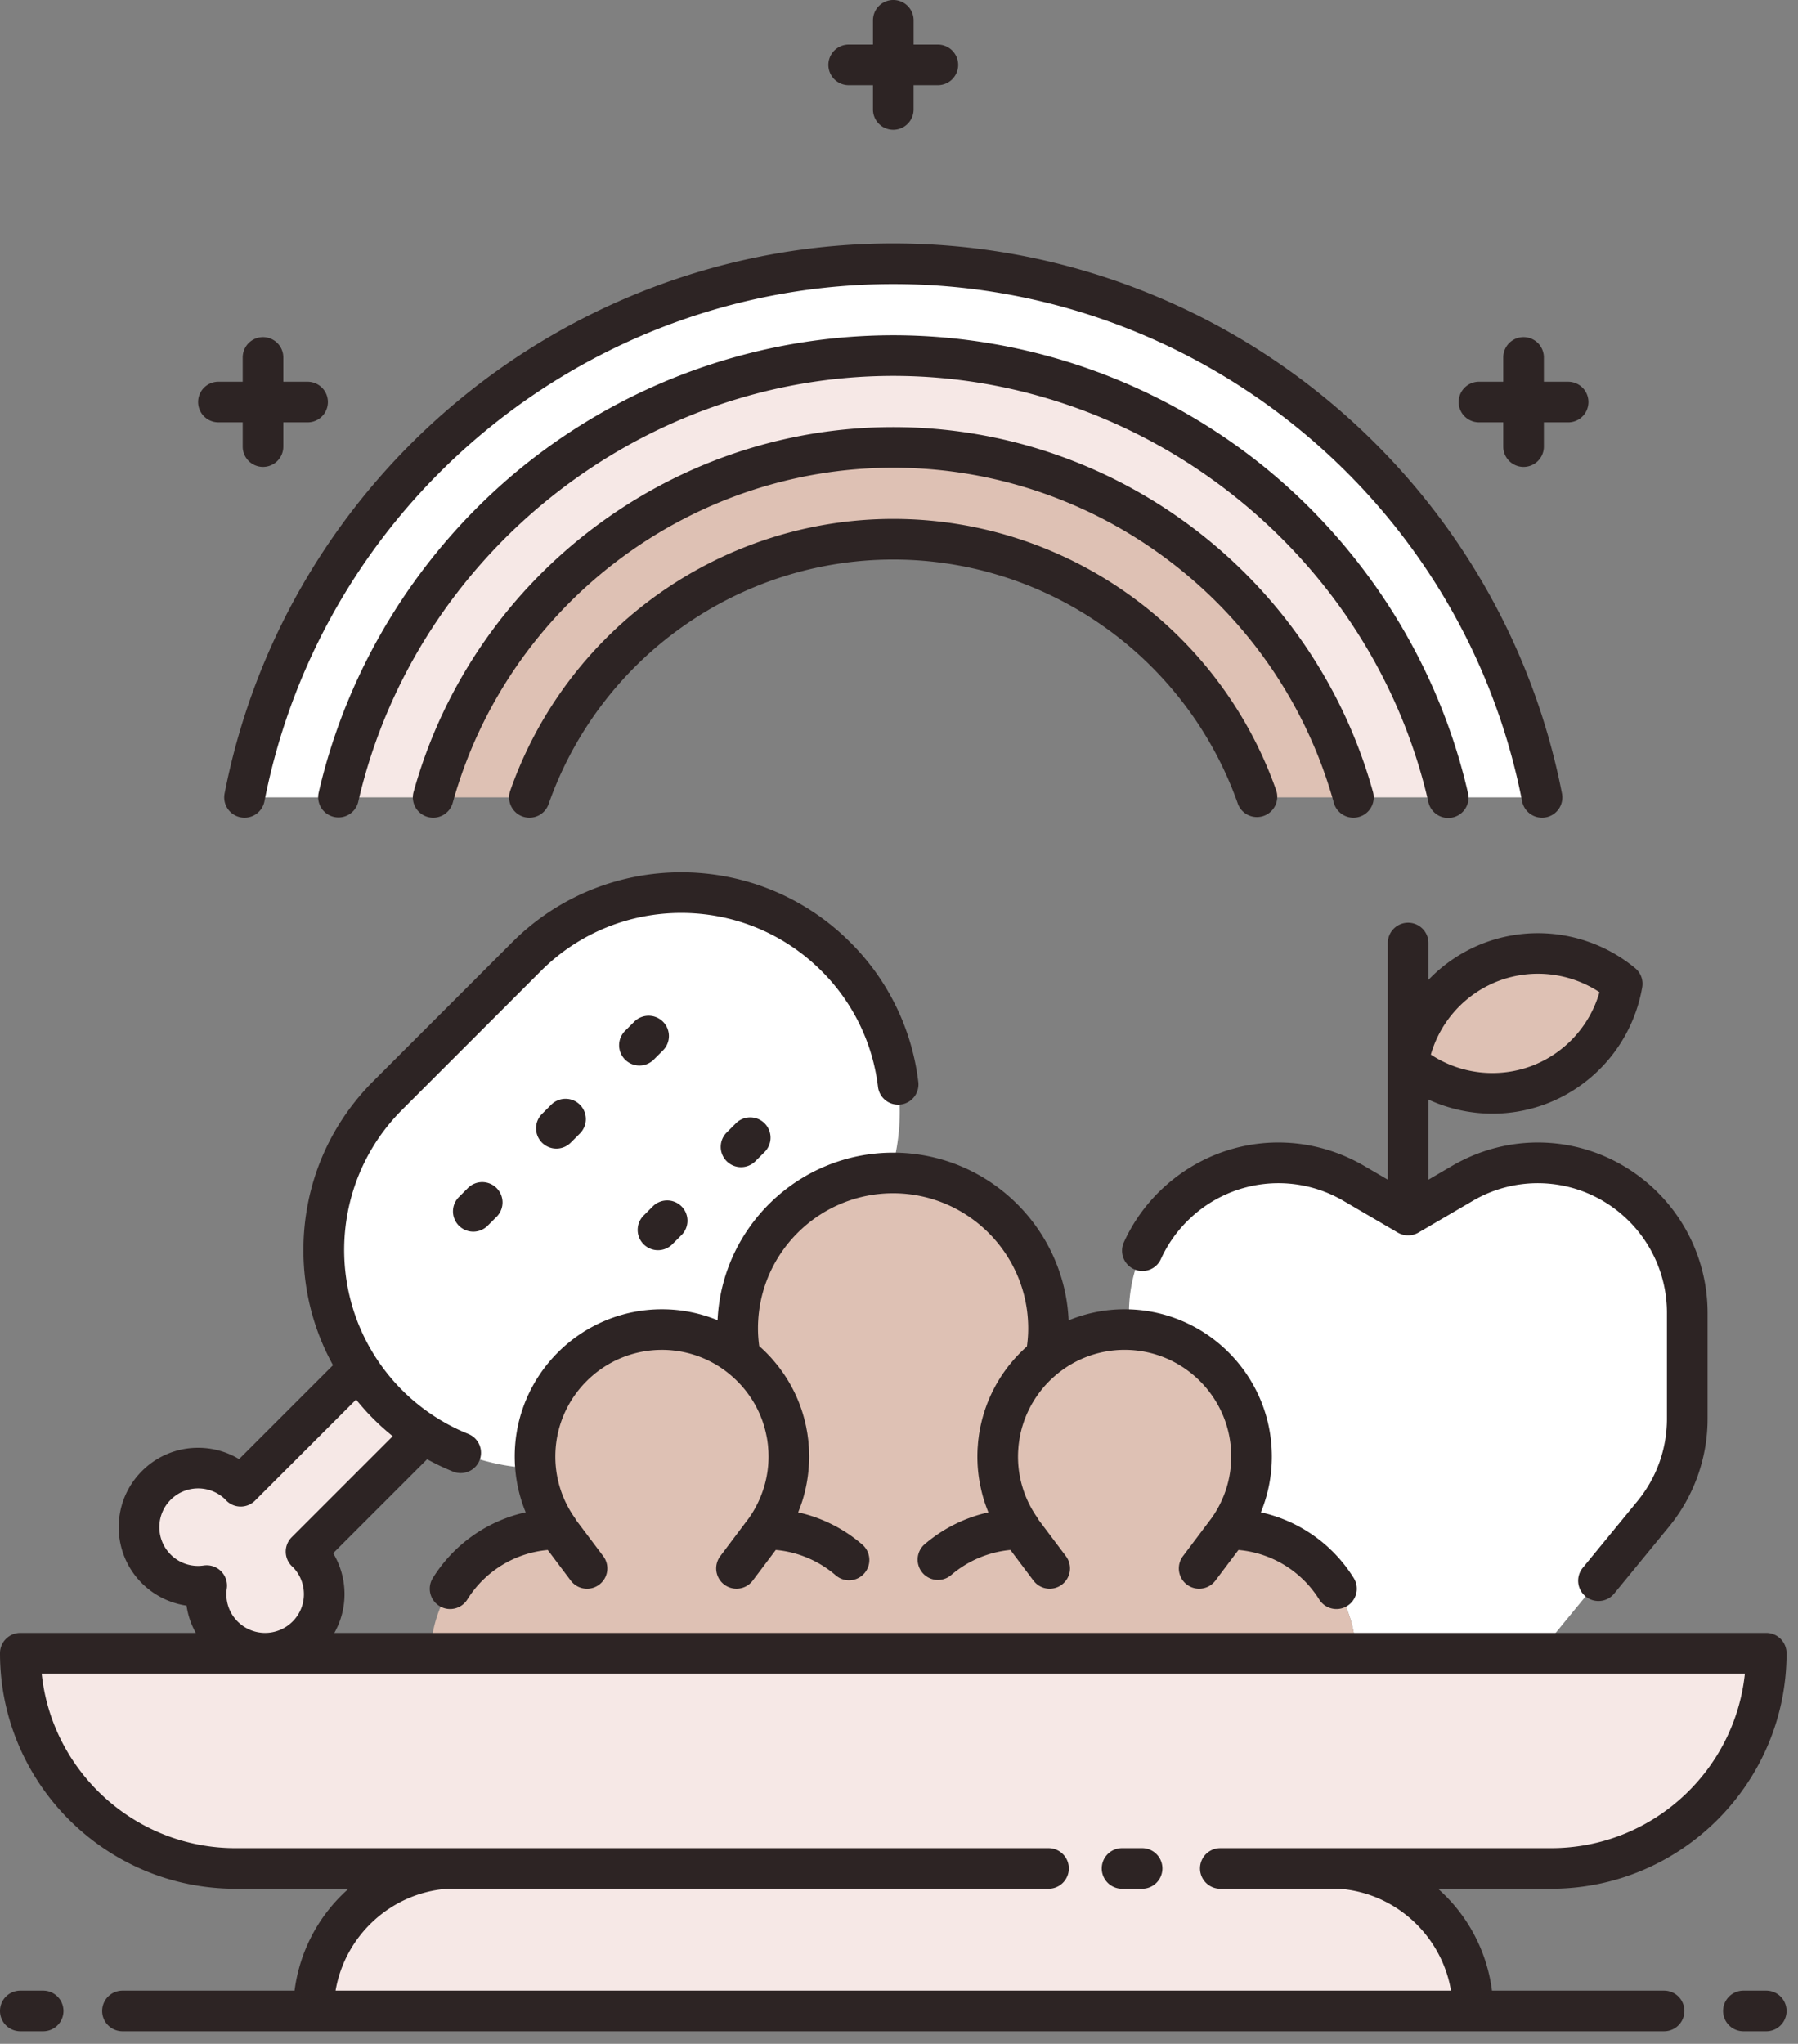 <svg width="139" height="158" fill="none" xmlns="http://www.w3.org/2000/svg"><rect width="100%" height="100%" fill="#808080" stroke="none"/><path d="M26.164 61.642c4.486-19.537 22.015-34.154 42.894-34.154 20.88 0 38.409 14.617 42.895 34.155h7.26c-4.593-23.51-25.3-41.254-50.155-41.254-24.854 0-45.561 17.743-50.154 41.254h7.26Z" fill="#fff"/><path d="M40.93 61.643c4.077-11.61 15.143-19.957 28.128-19.957s24.051 8.348 28.13 19.957h7.441c-4.321-15.583-18.63-27.056-35.57-27.056-16.941 0-31.25 11.473-35.572 27.056h7.442Z" fill="#DEC1B4"/><path d="M33.487 61.642C37.81 46.06 52.118 34.587 69.058 34.587c16.94 0 31.25 11.473 35.571 27.055h7.324c-4.486-19.537-22.015-34.154-42.895-34.154-20.88 0-38.408 14.617-42.895 34.155h7.324Zm-3.509 46.937a16.972 16.972 0 0 1-2.256-2.796l-9.115 9.114c-.02-.021-.038-.045-.06-.066a4.568 4.568 0 0 0-6.46 6.46 4.556 4.556 0 0 0 3.894 1.284 4.558 4.558 0 0 0 1.285 3.894 4.569 4.569 0 0 0 6.46-6.461c-.021-.021-.045-.038-.066-.059l9.114-9.115a16.876 16.876 0 0 1-2.796-2.255Z" fill="#F6E8E6"/><path d="M51.175 102.785c2.291 0 4.394.791 6.064 2.108v-.001a12.022 12.022 0 0 1-.21-2.2c0-6.578 5.286-11.918 11.842-12.011 1.69-5.742.271-12.205-4.26-16.736-6.598-6.599-17.297-6.599-23.896 0L29.978 84.681c-6.599 6.6-6.599 17.298 0 23.898a16.839 16.839 0 0 0 11.432 4.937 9.867 9.867 0 0 1-.047-.919c0-5.419 4.393-9.812 9.812-9.812Zm76.643 14.239a11.562 11.562 0 0 0 2.621-7.332v-8.218a11.564 11.564 0 0 0-17.4-9.983l-4.18 2.444-4.18-2.444a11.564 11.564 0 0 0-17.4 9.983v1.319c5.262.177 9.475 4.497 9.475 9.803a9.765 9.765 0 0 1-1.772 5.622l.032-.001c5.344 0 9.688 4.274 9.806 9.59h14.155l.017-.02 8.826-10.763Z" fill="#fff"/><path d="M118.907 83.896c4.571-1.69 7.484-5.201 6.508-7.84-.977-2.64-5.474-3.409-10.044-1.718-4.571 1.691-7.485 5.202-6.508 7.841.976 2.64 5.473 3.408 10.044 1.717Z" fill="#DEC1B4"/><path d="M1.57 127.807c0 9.188 7.45 16.637 16.637 16.637H34.51c-5.737.4-10.268 5.178-10.268 11.017h89.633c0-5.839-4.531-10.617-10.268-11.017h16.303c9.188 0 16.637-7.449 16.637-16.637H1.57Z" fill="#F6E8E6"/><path d="M33.296 127.807H69.05c-.004-.061-.009-.122-.012-.184a5.5 5.5 0 0 0 .012.184h35.771c-.118-5.316-4.462-9.59-9.806-9.59h-.032a9.763 9.763 0 0 0 1.772-5.621c0-5.419-4.393-9.812-9.812-9.812a9.767 9.767 0 0 0-6.097 2.133c.136-.722.215-1.464.215-2.225 0-6.636-5.38-12.016-12.016-12.016s-12.015 5.38-12.015 12.016c0 .753.077 1.486.21 2.2a9.762 9.762 0 0 0-6.064-2.108c-5.42 0-9.812 4.393-9.812 9.812 0 2.092.656 4.029 1.772 5.621h-.032c-5.345 0-9.688 4.274-9.807 9.59Z" fill="#DEC1B4"/><path d="M4.907 155.462a1.57 1.57 0 0 1-1.57 1.57H1.57a1.57 1.57 0 1 1 0-3.141h1.766c.868 0 1.57.703 1.57 1.571Zm131.639-1.571h-1.766a1.57 1.57 0 0 0 0 3.141h1.766a1.57 1.57 0 1 0 0-3.141ZM65.611 6.587h1.877v1.877a1.57 1.57 0 1 0 3.14 0V6.587h1.877a1.57 1.57 0 1 0 0-3.14H70.63V1.57a1.57 1.57 0 1 0-3.141 0v1.877H65.61a1.57 1.57 0 1 0 0 3.14Zm48.726 26.063h1.876v1.876a1.57 1.57 0 0 0 3.141 0V32.65h1.876a1.57 1.57 0 1 0 0-3.14h-1.876v-1.877a1.57 1.57 0 1 0-3.141 0v1.876h-1.876a1.57 1.57 0 1 0 0 3.14Zm-97.45 0h1.876v1.876a1.57 1.57 0 1 0 3.14 0V32.65h1.877a1.57 1.57 0 1 0 0-3.14h-1.877v-1.877a1.57 1.57 0 1 0-3.14 0v1.876h-1.877a1.57 1.57 0 1 0 0 3.14Zm76.803 84.676-2.24 2.977a1.57 1.57 0 1 0 2.51 1.888l1.782-2.368a8.193 8.193 0 0 1 6.248 3.832 1.569 1.569 0 0 0 2.165.494 1.57 1.57 0 0 0 .495-2.165 11.33 11.33 0 0 0-7.174-5.071 11.32 11.32 0 0 0 .848-4.316c0-6.276-5.106-11.382-11.382-11.382a11.32 11.32 0 0 0-4.328.857c-.327-7.204-6.288-12.965-13.57-12.965-7.28 0-13.239 5.755-13.57 12.953a11.332 11.332 0 0 0-4.3-.845c-6.276 0-11.382 5.106-11.382 11.382 0 1.497.289 2.957.848 4.316a11.33 11.33 0 0 0-7.174 5.071 1.57 1.57 0 0 0 2.66 1.671 8.19 8.19 0 0 1 6.22-3.831l1.78 2.367a1.567 1.567 0 0 0 2.2.31 1.569 1.569 0 0 0 .31-2.198l-2.102-2.794a1.569 1.569 0 0 0-.115-.192 8.186 8.186 0 0 1-1.487-4.72c0-4.545 3.697-8.242 8.241-8.242a8.2 8.2 0 0 1 5.076 1.756l.016.015a8.38 8.38 0 0 1 1.32 1.301l.057.072a10.52 10.52 0 0 1 .295.398 7.848 7.848 0 0 1 .252.38c.032.052.062.105.093.157.043.073.087.147.128.223l.052.098c.159.3.3.611.421.932.012.031.025.062.036.094.032.088.062.176.09.266.016.049.033.097.048.146a9.284 9.284 0 0 1 .21.86 5.521 5.521 0 0 1 .073.446c.01.071.02.141.027.212.009.083.015.166.02.249.006.064.012.128.016.193.006.112.008.224.01.337l.002.106c0 1.194-.26 2.354-.748 3.42a8.22 8.22 0 0 1-.74 1.3l-.005.008-2.24 2.978a1.57 1.57 0 0 0 2.51 1.888l1.783-2.37a8.218 8.218 0 0 1 4.635 1.964 1.57 1.57 0 1 0 2.053-2.378 11.366 11.366 0 0 0-4.957-2.49c.026-.063.048-.127.073-.191l.062-.161c.086-.23.166-.462.237-.697l.005-.018a11.319 11.319 0 0 0 .218-.865 11.376 11.376 0 0 0 .227-1.638c.017-.249.028-.499.028-.75 0-.086-.005-.17-.007-.255-.002-.113-.003-.226-.009-.338-.005-.107-.016-.214-.024-.321-.008-.089-.013-.178-.022-.267-.012-.12-.03-.239-.045-.359-.01-.072-.018-.146-.03-.218-.02-.131-.045-.26-.07-.39-.01-.058-.02-.117-.032-.175a11.28 11.28 0 0 0-.097-.416c-.01-.045-.02-.09-.032-.135a12.966 12.966 0 0 0-.125-.439l-.03-.098c-.048-.154-.1-.306-.155-.458l-.024-.066a10.793 10.793 0 0 0-.418-.988l-.009-.017a11.285 11.285 0 0 0-1.614-2.458c-.078-.091-.154-.182-.235-.27-.024-.026-.05-.051-.074-.078a12.95 12.95 0 0 0-.352-.363l-.035-.033a11.7 11.7 0 0 0-.422-.391l-.001-.001c-.064-.468-.096-.92-.096-1.37 0-5.76 4.686-10.445 10.445-10.445 5.76 0 10.446 4.685 10.446 10.445 0 .459-.033.92-.1 1.397l-.014.013c-.127.114-.252.231-.374.351l-.07.065a12.08 12.08 0 0 0-.31.322 11.33 11.33 0 0 0-1.406 1.85l-.008.012c-.09.15-.178.303-.263.457l-.014.027a11.433 11.433 0 0 0-.462.955l-.028.067c-.061.147-.12.295-.175.444l-.035.098c-.05.141-.1.283-.145.427l-.04.134c-.04.135-.08.269-.115.405-.016.059-.029.118-.043.177-.03.124-.06.249-.087.375-.016.075-.028.151-.043.227-.02.112-.042.224-.06.338-.015.094-.026.19-.038.285-.012.097-.027.194-.037.292-.012.12-.02.242-.029.363-.005.075-.013.15-.017.226a11.351 11.351 0 0 0 .103 2.244 11.38 11.38 0 0 0 .134.737l.04.177c.052.23.11.457.177.683l.008.029c.07.232.15.462.234.69l.066.173c.025.061.046.124.072.185a11.345 11.345 0 0 0-4.958 2.49 1.571 1.571 0 0 0 2.053 2.377 8.221 8.221 0 0 1 4.608-1.962l1.782 2.368a1.567 1.567 0 0 0 2.198.311 1.57 1.57 0 0 0 .311-2.199l-2.101-2.793a1.622 1.622 0 0 0-.115-.193 8.184 8.184 0 0 1-1.475-5.168c.003-.051.008-.1.012-.15.006-.098.014-.196.024-.293l.023-.181a8.322 8.322 0 0 1 .072-.452 7.525 7.525 0 0 1 .211-.865l.056-.175c.027-.08.053-.161.081-.239l.053-.138a8.09 8.09 0 0 1 .418-.918l.038-.074a7.29 7.29 0 0 1 .133-.231l.085-.144c.041-.066.084-.131.126-.196a9.15 9.15 0 0 1 .118-.176l.115-.161c.053-.072.107-.145.163-.216l.088-.113c.085-.104.17-.206.26-.307l.01-.011c.31-.346.652-.668 1.023-.963.004-.002.006-.006.01-.009a8.198 8.198 0 0 1 5.11-1.783c4.545 0 8.242 3.697 8.242 8.242 0 1.698-.514 3.33-1.488 4.72l-.005.011Zm32.721-42.481c.433.358.642.921.546 1.475a11.804 11.804 0 0 1-7.51 9.047 11.706 11.706 0 0 1-4.063.726 11.84 11.84 0 0 1-4.955-1.088v6.193l1.816-1.062c5.036-2.944 11.292-2.255 15.567 1.714a13.177 13.177 0 0 1 4.197 9.625v8.217c0 3.029-1.058 5.986-2.978 8.328l-4.242 5.174a1.566 1.566 0 0 1-2.21.219 1.57 1.57 0 0 1-.219-2.21l4.243-5.174a10.021 10.021 0 0 0 2.265-6.337v-8.217c0-2.77-1.163-5.438-3.193-7.323a9.936 9.936 0 0 0-11.844-1.304l-4.18 2.443a1.63 1.63 0 0 1-.16.08l-.027.013a1.55 1.55 0 0 1-.326.094 1.568 1.568 0 0 1-.629-.014 1.58 1.58 0 0 1-.257-.08c-.009-.004-.017-.01-.027-.013a1.614 1.614 0 0 1-.159-.08l-4.18-2.443a9.937 9.937 0 0 0-11.845 1.304c-.984.915-1.763 2-2.315 3.226a1.571 1.571 0 0 1-2.864-1.288 13.066 13.066 0 0 1 3.043-4.24c4.274-3.97 10.53-4.658 15.566-1.714l1.817 1.062V72.903a1.57 1.57 0 1 1 3.141 0v2.849a11.719 11.719 0 0 1 4.392-2.887 11.803 11.803 0 0 1 11.59 1.98Zm-10.5.965a8.651 8.651 0 0 0-5.295 5.717 8.653 8.653 0 0 0 7.741.895 8.653 8.653 0 0 0 5.295-5.718 8.65 8.65 0 0 0-7.741-.894Zm-66.897 3.192-.673.672a1.57 1.57 0 1 0 2.22 2.22l.673-.672a1.57 1.57 0 1 0-2.22-2.22Zm9.403 10.748.673-.672a1.57 1.57 0 1 0-2.22-2.22l-.673.672a1.57 1.57 0 1 0 2.22 2.22ZM44.14 88.316l.673-.673a1.57 1.57 0 1 0-2.22-2.22l-.673.672a1.57 1.57 0 1 0 2.22 2.22Zm5.636 5.635a1.57 1.57 0 1 0 2.22 2.22l.672-.672a1.57 1.57 0 1 0-2.22-2.22l-.672.672ZM38.39 91.844a1.57 1.57 0 0 0-2.22 0l-.672.673a1.57 1.57 0 1 0 2.22 2.22l.672-.672a1.57 1.57 0 0 0 0-2.22Zm81.518 54.17h-8.737a12.646 12.646 0 0 1 4.171 7.877h13.305a1.57 1.57 0 1 1 0 3.141H9.468a1.57 1.57 0 1 1 0-3.141h13.305a12.644 12.644 0 0 1 4.172-7.877h-8.738C8.167 146.014 0 137.846 0 127.807c0-.867.703-1.57 1.57-1.57h13.57a6.04 6.04 0 0 1-.719-2.11 6.153 6.153 0 0 1-3.444-1.726 6.1 6.1 0 0 1-1.798-4.34c0-1.64.638-3.181 1.798-4.34a6.095 6.095 0 0 1 4.34-1.798c1.134 0 2.22.305 3.167.876l7.26-7.26a18.362 18.362 0 0 1-2.286-8.909c0-4.933 1.92-9.57 5.41-13.059l10.736-10.736c7.2-7.2 18.916-7.2 26.117 0a18.28 18.28 0 0 1 5.272 10.806 1.57 1.57 0 1 1-3.117.38 15.173 15.173 0 0 0-4.375-8.965c-5.976-5.976-15.7-5.976-21.677 0L31.088 85.792c-5.198 5.198-5.873 13.232-2.027 19.168.136.21.276.415.422.617l.024.035a15.713 15.713 0 0 0 1.58 1.857c.766.765 1.62 1.454 2.538 2.047l.003.002c.811.523 1.669.97 2.573 1.333a1.57 1.57 0 1 1-1.17 2.915 18.446 18.446 0 0 1-2.01-.957l-7.264 7.264c.571.946.877 2.033.877 3.166a6.1 6.1 0 0 1-.785 2.998h110.696a1.57 1.57 0 0 1 1.571 1.57c0 10.039-8.167 18.207-18.207 18.207ZM15.754 121.022a1.572 1.572 0 0 1 1.78 1.78 2.976 2.976 0 0 0 .842 2.557 3 3 0 0 0 4.24 0 2.977 2.977 0 0 0 .878-2.12c0-.786-.301-1.525-.848-2.088a1.573 1.573 0 0 1-.097-2.311l7.812-7.812-.006-.005a18.622 18.622 0 0 1-.69-.585c-.026-.024-.054-.046-.08-.069a18.81 18.81 0 0 1-1.391-1.391c-.031-.034-.06-.07-.09-.105-.194-.218-.383-.44-.566-.666l-.009-.011-7.812 7.812a1.567 1.567 0 0 1-2.244-.025 1.835 1.835 0 0 1-.067-.073 3 3 0 0 0-4.208.031 2.979 2.979 0 0 0-.878 2.12c0 .8.312 1.553.878 2.12a2.977 2.977 0 0 0 2.556.841Zm104.155 21.852c7.778 0 14.197-5.924 14.985-13.497H3.222c.788 7.572 7.208 13.497 14.985 13.497H81.06a1.57 1.57 0 1 1 0 3.14H34.587c-4.391.322-7.93 3.652-8.644 7.877h86.231c-.714-4.225-4.253-7.555-8.644-7.877h-9.19a1.57 1.57 0 1 1 0-3.14h25.569Zm-31.615 0h-1.55a1.57 1.57 0 1 0 0 3.14h1.55a1.57 1.57 0 1 0 0-3.14Zm-69.691-79.69c.85.166 1.676-.39 1.842-1.24 4.526-23.17 24.97-39.985 48.613-39.985s44.088 16.816 48.613 39.985a1.572 1.572 0 0 0 1.842 1.24 1.569 1.569 0 0 0 1.24-1.843c-4.812-24.64-26.553-42.523-51.695-42.523-25.141 0-46.882 17.884-51.695 42.523a1.57 1.57 0 0 0 1.24 1.843Zm21.805-.06a1.57 1.57 0 0 0 2.002-.961c3.973-11.309 14.682-18.907 26.648-18.907 11.967 0 22.675 7.598 26.648 18.907a1.571 1.571 0 0 0 2.963-1.04c-4.414-12.566-16.313-21.007-29.61-21.007-13.298 0-25.198 8.441-29.612 21.006a1.57 1.57 0 0 0 .961 2.002Zm28.65-34.066c19.586 0 36.983 13.852 41.365 32.936a1.57 1.57 0 1 0 3.06-.703c-2.269-9.883-7.896-18.86-15.843-25.275a45.657 45.657 0 0 0-28.582-10.098 45.657 45.657 0 0 0-28.581 10.098c-7.948 6.416-13.575 15.392-15.844 25.275a1.57 1.57 0 0 0 3.06.703c4.382-19.084 21.779-32.936 41.365-32.936Zm-35.99 34.098A1.57 1.57 0 0 0 35 62.062c4.23-15.252 18.235-25.904 34.058-25.904 15.822 0 29.828 10.652 34.058 25.904a1.57 1.57 0 1 0 3.026-.839c-4.606-16.607-19.855-28.206-37.084-28.206-17.228 0-32.478 11.599-37.084 28.206a1.57 1.57 0 0 0 1.094 1.933Z" fill="#2D2424"/></svg>